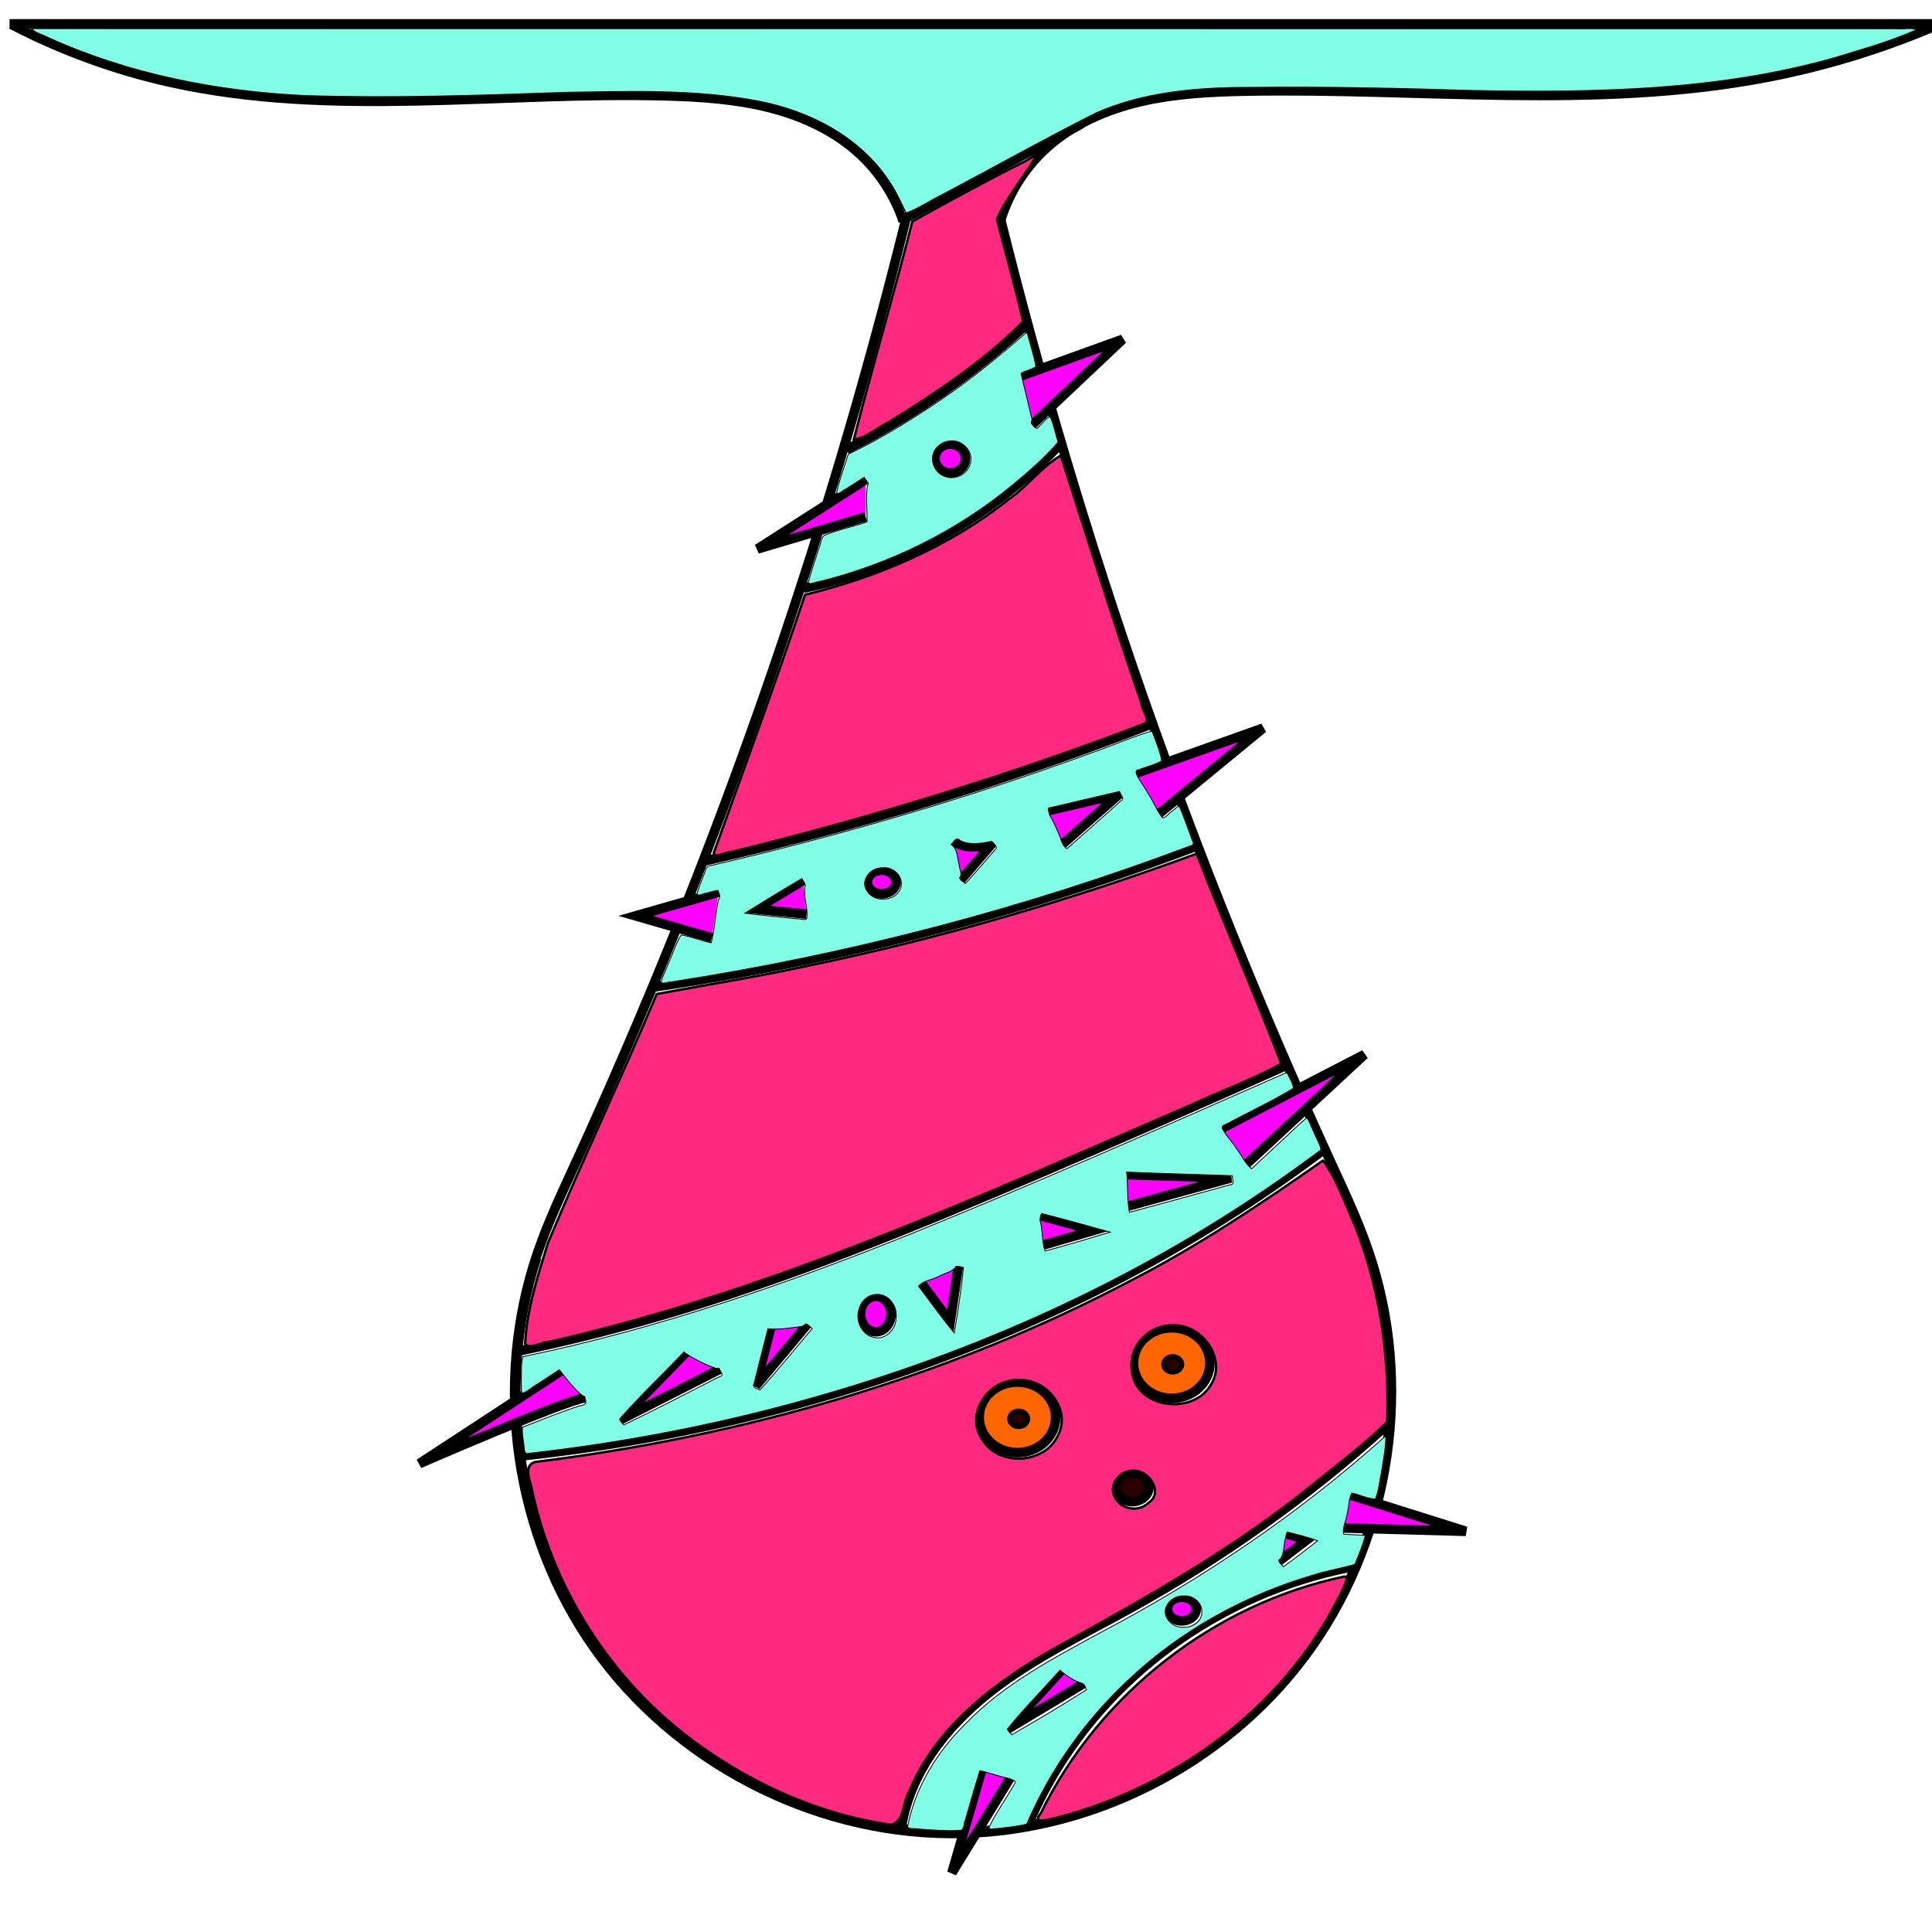 <?xml version="1.0" encoding="UTF-8" standalone="no"?>
<!-- Created with Inkscape (http://www.inkscape.org/) -->

<svg
   xmlns:dc="http://purl.org/dc/elements/1.1/"
   xmlns:cc="http://creativecommons.org/ns#"
   xmlns:rdf="http://www.w3.org/1999/02/22-rdf-syntax-ns#"
   xmlns:svg="http://www.w3.org/2000/svg"
   xmlns="http://www.w3.org/2000/svg"
   xmlns:sodipodi="http://sodipodi.sourceforge.net/DTD/sodipodi-0.dtd"
   xmlns:inkscape="http://www.inkscape.org/namespaces/inkscape"
   width="202"
   height="202"
   viewBox="0 0 53.446 53.446"
   version="1.1"
   id="svg15695"
   inkscape:version="0.92.3 (2405546, 2018-03-11)"
   sodipodi:docname="urcuria.svg"
   inkscape:export-filename="C:\Users\Cole\Desktop\Urcuria.png"
   inkscape:export-xdpi="157.27499"
   inkscape:export-ydpi="157.27499">
  <defs
     id="defs15689">
    <inkscape:path-effect
       effect="spiro"
       id="path-effect3898"
       is_visible="true" />
    <inkscape:path-effect
       effect="spiro"
       id="path-effect3894"
       is_visible="true" />
    <inkscape:path-effect
       effect="spiro"
       id="path-effect3890"
       is_visible="true" />
    <inkscape:path-effect
       effect="spiro"
       id="path-effect3886"
       is_visible="true" />
    <inkscape:path-effect
       effect="spiro"
       id="path-effect3882"
       is_visible="true" />
    <inkscape:path-effect
       effect="spiro"
       id="path-effect3878"
       is_visible="true" />
    <inkscape:path-effect
       effect="spiro"
       id="path-effect3874"
       is_visible="true" />
    <inkscape:path-effect
       effect="spiro"
       id="path-effect3870"
       is_visible="true" />
    <inkscape:path-effect
       effect="spiro"
       id="path-effect3866"
       is_visible="true" />
    <inkscape:path-effect
       effect="spiro"
       id="path-effect3844"
       is_visible="true" />
    <inkscape:path-effect
       effect="spiro"
       id="path-effect3818"
       is_visible="true" />
    <inkscape:path-effect
       effect="spiro"
       id="path-effect3800"
       is_visible="true" />
    <inkscape:path-effect
       effect="spiro"
       id="path-effect3796"
       is_visible="true" />
    <inkscape:path-effect
       effect="spiro"
       id="path-effect3792"
       is_visible="true" />
    <inkscape:path-effect
       effect="spiro"
       id="path-effect3788"
       is_visible="true" />
    <inkscape:path-effect
       effect="spiro"
       id="path-effect3784"
       is_visible="true" />
    <inkscape:path-effect
       effect="spiro"
       id="path-effect3780"
       is_visible="true" />
    <inkscape:path-effect
       effect="spiro"
       id="path-effect3756"
       is_visible="true" />
    <inkscape:path-effect
       effect="spiro"
       id="path-effect3752"
       is_visible="true" />
    <inkscape:path-effect
       effect="spiro"
       id="path-effect3748"
       is_visible="true" />
    <inkscape:path-effect
       effect="spiro"
       id="path-effect3744"
       is_visible="true" />
    <inkscape:path-effect
       effect="spiro"
       id="path-effect3698"
       is_visible="true" />
    <inkscape:path-effect
       effect="spiro"
       id="path-effect3694"
       is_visible="true" />
    <inkscape:path-effect
       effect="spiro"
       id="path-effect3690"
       is_visible="true" />
    <inkscape:path-effect
       effect="spiro"
       id="path-effect3686"
       is_visible="true" />
    <inkscape:path-effect
       effect="spiro"
       id="path-effect3682"
       is_visible="true" />
    <inkscape:path-effect
       effect="spiro"
       id="path-effect3678"
       is_visible="true" />
    <inkscape:path-effect
       effect="spiro"
       id="path-effect3674"
       is_visible="true" />
    <inkscape:path-effect
       effect="spiro"
       id="path-effect3670"
       is_visible="true" />
    <inkscape:path-effect
       effect="spiro"
       id="path-effect3662"
       is_visible="true" />
    <inkscape:path-effect
       effect="spiro"
       id="path-effect3658"
       is_visible="true" />
    <inkscape:path-effect
       effect="spiro"
       id="path-effect3654"
       is_visible="true" />
    <inkscape:path-effect
       effect="spiro"
       id="path-effect3650"
       is_visible="true" />
    <inkscape:path-effect
       effect="spiro"
       id="path-effect3646"
       is_visible="true" />
    <inkscape:path-effect
       effect="spiro"
       id="path-effect3638"
       is_visible="true" />
    <inkscape:path-effect
       effect="spiro"
       id="path-effect3634"
       is_visible="true" />
    <inkscape:path-effect
       effect="spiro"
       id="path-effect3630"
       is_visible="true" />
    <inkscape:path-effect
       effect="spiro"
       id="path-effect3626"
       is_visible="true" />
    <inkscape:path-effect
       effect="spiro"
       id="path-effect3622"
       is_visible="true" />
    <inkscape:path-effect
       effect="spiro"
       id="path-effect3614"
       is_visible="true" />
    <inkscape:path-effect
       effect="spiro"
       id="path-effect3544"
       is_visible="true" />
    <inkscape:path-effect
       effect="spiro"
       id="path-effect3540"
       is_visible="true" />
    <inkscape:path-effect
       effect="spiro"
       id="path-effect3536"
       is_visible="true" />
    <inkscape:path-effect
       effect="spiro"
       id="path-effect3532"
       is_visible="true" />
    <inkscape:path-effect
       effect="spiro"
       id="path-effect3524"
       is_visible="true" />
    <inkscape:path-effect
       effect="spiro"
       id="path-effect3520"
       is_visible="true" />
    <inkscape:path-effect
       effect="spiro"
       id="path-effect3516"
       is_visible="true" />
    <inkscape:path-effect
       effect="spiro"
       id="path-effect3512"
       is_visible="true" />
    <inkscape:path-effect
       effect="spiro"
       id="path-effect3391"
       is_visible="true" />
    <inkscape:path-effect
       effect="spiro"
       id="path-effect3387"
       is_visible="true" />
    <inkscape:path-effect
       effect="spiro"
       id="path-effect3383"
       is_visible="true" />
    <inkscape:path-effect
       effect="spiro"
       id="path-effect3361"
       is_visible="true" />
    <inkscape:path-effect
       effect="spiro"
       id="path-effect3339"
       is_visible="true" />
    <inkscape:path-effect
       effect="spiro"
       id="path-effect3288"
       is_visible="true" />
    <inkscape:path-effect
       effect="spiro"
       id="path-effect3274"
       is_visible="true" />
    <inkscape:path-effect
       effect="spiro"
       id="path-effect3258"
       is_visible="true" />
    <inkscape:path-effect
       effect="spiro"
       id="path-effect3254"
       is_visible="true" />
    <inkscape:path-effect
       effect="spiro"
       id="path-effect3192"
       is_visible="true" />
    <inkscape:path-effect
       effect="spiro"
       id="path-effect3188"
       is_visible="true" />
    <inkscape:path-effect
       effect="spiro"
       id="path-effect3184"
       is_visible="true" />
    <inkscape:path-effect
       effect="spiro"
       id="path-effect3180"
       is_visible="true" />
    <inkscape:path-effect
       effect="spiro"
       id="path-effect3176"
       is_visible="true" />
    <inkscape:path-effect
       effect="spiro"
       id="path-effect3172"
       is_visible="true" />
    <inkscape:path-effect
       effect="spiro"
       id="path-effect3168"
       is_visible="true" />
    <inkscape:path-effect
       effect="spiro"
       id="path-effect3164"
       is_visible="true" />
    <inkscape:path-effect
       effect="spiro"
       id="path-effect3140"
       is_visible="true" />
    <inkscape:path-effect
       effect="spiro"
       id="path-effect3136"
       is_visible="true" />
    <inkscape:path-effect
       effect="spiro"
       id="path-effect3124"
       is_visible="true" />
    <inkscape:path-effect
       effect="spiro"
       id="path-effect2877"
       is_visible="true" />
    <inkscape:path-effect
       effect="spiro"
       id="path-effect2873"
       is_visible="true" />
    <inkscape:path-effect
       effect="spiro"
       id="path-effect2865"
       is_visible="true" />
    <inkscape:path-effect
       effect="spiro"
       id="path-effect1897"
       is_visible="true" />
    <inkscape:path-effect
       effect="spiro"
       id="path-effect1893"
       is_visible="true" />
    <inkscape:path-effect
       effect="spiro"
       id="path-effect1889"
       is_visible="true" />
    <inkscape:path-effect
       effect="spiro"
       id="path-effect1885"
       is_visible="true" />
    <inkscape:path-effect
       effect="spiro"
       id="path-effect1851"
       is_visible="true" />
    <inkscape:path-effect
       effect="spiro"
       id="path-effect1805"
       is_visible="true" />
    <inkscape:path-effect
       effect="spiro"
       id="path-effect1801"
       is_visible="true" />
    <inkscape:path-effect
       effect="spiro"
       id="path-effect1797"
       is_visible="true" />
    <inkscape:path-effect
       effect="spiro"
       id="path-effect1793"
       is_visible="true" />
    <inkscape:path-effect
       effect="spiro"
       id="path-effect1789"
       is_visible="true" />
    <inkscape:path-effect
       effect="spiro"
       id="path-effect1785"
       is_visible="true" />
    <inkscape:path-effect
       effect="spiro"
       id="path-effect1777"
       is_visible="true" />
    <inkscape:path-effect
       effect="spiro"
       id="path-effect1773"
       is_visible="true" />
    <inkscape:path-effect
       effect="spiro"
       id="path-effect1769"
       is_visible="true" />
    <inkscape:path-effect
       effect="spiro"
       id="path-effect1765"
       is_visible="true" />
    <inkscape:path-effect
       effect="spiro"
       id="path-effect1761"
       is_visible="true" />
    <inkscape:path-effect
       effect="spiro"
       id="path-effect1757"
       is_visible="true" />
    <inkscape:path-effect
       effect="spiro"
       id="path-effect1753"
       is_visible="true" />
    <inkscape:path-effect
       effect="spiro"
       id="path-effect1749"
       is_visible="true" />
    <inkscape:path-effect
       effect="spiro"
       id="path-effect1745"
       is_visible="true" />
    <inkscape:path-effect
       effect="spiro"
       id="path-effect1741"
       is_visible="true" />
    <inkscape:path-effect
       effect="spiro"
       id="path-effect1737"
       is_visible="true" />
    <inkscape:path-effect
       effect="spiro"
       id="path-effect1733"
       is_visible="true" />
    <inkscape:path-effect
       effect="spiro"
       id="path-effect1729"
       is_visible="true" />
    <inkscape:path-effect
       effect="spiro"
       id="path-effect22563"
       is_visible="true" />
    <inkscape:path-effect
       effect="spiro"
       id="path-effect22512"
       is_visible="true" />
    <inkscape:path-effect
       effect="spiro"
       id="path-effect22371"
       is_visible="true" />
    <inkscape:path-effect
       effect="spiro"
       id="path-effect22363"
       is_visible="true" />
    <inkscape:path-effect
       effect="spiro"
       id="path-effect22359"
       is_visible="true" />
    <inkscape:path-effect
       effect="spiro"
       id="path-effect22128"
       is_visible="true" />
    <inkscape:path-effect
       effect="spiro"
       id="path-effect22001"
       is_visible="true" />
    <inkscape:path-effect
       effect="spiro"
       id="path-effect21920"
       is_visible="true" />
    <inkscape:path-effect
       effect="spiro"
       id="path-effect21872"
       is_visible="true" />
    <inkscape:path-effect
       effect="spiro"
       id="path-effect21767"
       is_visible="true" />
    <inkscape:path-effect
       effect="spiro"
       id="path-effect21736"
       is_visible="true" />
    <inkscape:path-effect
       effect="spiro"
       id="path-effect21701"
       is_visible="true" />
    <inkscape:path-effect
       effect="spiro"
       id="path-effect21695"
       is_visible="true" />
    <inkscape:path-effect
       effect="spiro"
       id="path-effect21505"
       is_visible="true" />
    <inkscape:path-effect
       effect="spiro"
       id="path-effect21501"
       is_visible="true" />
    <inkscape:path-effect
       effect="spiro"
       id="path-effect21497"
       is_visible="true" />
    <inkscape:path-effect
       effect="spiro"
       id="path-effect21493"
       is_visible="true" />
    <inkscape:path-effect
       effect="spiro"
       id="path-effect21489"
       is_visible="true" />
    <inkscape:path-effect
       effect="spiro"
       id="path-effect21485"
       is_visible="true" />
    <inkscape:path-effect
       effect="spiro"
       id="path-effect21481"
       is_visible="true" />
    <inkscape:path-effect
       effect="spiro"
       id="path-effect21477"
       is_visible="true" />
    <inkscape:path-effect
       effect="spiro"
       id="path-effect21473"
       is_visible="true" />
    <inkscape:path-effect
       effect="spiro"
       id="path-effect21469"
       is_visible="true" />
    <inkscape:path-effect
       effect="spiro"
       id="path-effect21465"
       is_visible="true" />
    <inkscape:path-effect
       effect="spiro"
       id="path-effect21461"
       is_visible="true" />
    <inkscape:path-effect
       effect="spiro"
       id="path-effect21457"
       is_visible="true" />
    <inkscape:path-effect
       effect="spiro"
       id="path-effect21453"
       is_visible="true" />
    <inkscape:path-effect
       effect="spiro"
       id="path-effect21449"
       is_visible="true" />
    <inkscape:path-effect
       effect="spiro"
       id="path-effect21445"
       is_visible="true" />
    <inkscape:path-effect
       effect="spiro"
       id="path-effect21392"
       is_visible="true" />
    <inkscape:path-effect
       effect="spiro"
       id="path-effect21112"
       is_visible="true" />
    <inkscape:path-effect
       effect="spiro"
       id="path-effect21094"
       is_visible="true" />
    <inkscape:path-effect
       effect="spiro"
       id="path-effect21055"
       is_visible="true" />
    <inkscape:path-effect
       effect="spiro"
       id="path-effect21051"
       is_visible="true" />
    <inkscape:path-effect
       effect="spiro"
       id="path-effect21043"
       is_visible="true" />
    <inkscape:path-effect
       effect="spiro"
       id="path-effect21005"
       is_visible="true" />
    <inkscape:path-effect
       effect="spiro"
       id="path-effect21001"
       is_visible="true" />
    <inkscape:path-effect
       effect="spiro"
       id="path-effect20993"
       is_visible="true" />
    <inkscape:path-effect
       effect="spiro"
       id="path-effect20989"
       is_visible="true" />
    <inkscape:path-effect
       effect="spiro"
       id="path-effect20973"
       is_visible="true" />
    <inkscape:path-effect
       effect="spiro"
       id="path-effect20969"
       is_visible="true" />
    <inkscape:path-effect
       effect="spiro"
       id="path-effect20939"
       is_visible="true" />
    <inkscape:path-effect
       effect="spiro"
       id="path-effect20935"
       is_visible="true" />
    <inkscape:path-effect
       effect="spiro"
       id="path-effect20931"
       is_visible="true" />
    <inkscape:path-effect
       effect="spiro"
       id="path-effect20887"
       is_visible="true" />
    <inkscape:path-effect
       effect="spiro"
       id="path-effect20879"
       is_visible="true" />
    <inkscape:path-effect
       effect="spiro"
       id="path-effect20875"
       is_visible="true" />
    <inkscape:path-effect
       effect="spiro"
       id="path-effect19400"
       is_visible="true" />
    <inkscape:path-effect
       effect="spiro"
       id="path-effect19396"
       is_visible="true" />
    <inkscape:path-effect
       effect="spiro"
       id="path-effect19356"
       is_visible="true" />
    <inkscape:path-effect
       effect="spiro"
       id="path-effect19352"
       is_visible="true" />
    <inkscape:path-effect
       effect="spiro"
       id="path-effect19348"
       is_visible="true" />
    <inkscape:path-effect
       effect="spiro"
       id="path-effect18747"
       is_visible="true" />
    <inkscape:path-effect
       effect="spiro"
       id="path-effect18739"
       is_visible="true" />
    <inkscape:path-effect
       effect="spiro"
       id="path-effect18735"
       is_visible="true" />
    <inkscape:path-effect
       effect="spiro"
       id="path-effect18731"
       is_visible="true" />
    <inkscape:perspective
       sodipodi:type="inkscape:persp3d"
       inkscape:vp_x="88.156345 : 38.778539 : 1"
       inkscape:vp_y="0 : 1000 : 0"
       inkscape:vp_z="141.60218 : 38.778539 : 1"
       inkscape:persp3d-origin="114.87926 : 29.870899 : 1"
       id="perspective18397" />
    <inkscape:path-effect
       effect="spiro"
       id="path-effect18395"
       is_visible="true" />
    <inkscape:path-effect
       effect="spiro"
       id="path-effect15879"
       is_visible="true" />
    <inkscape:path-effect
       effect="spiro"
       id="path-effect15875"
       is_visible="true" />
    <inkscape:path-effect
       effect="spiro"
       id="path-effect15740"
       is_visible="true" />
    <inkscape:path-effect
       effect="spiro"
       id="path-effect15736"
       is_visible="true" />
    <inkscape:path-effect
       effect="spiro"
       id="path-effect15732"
       is_visible="true" />
    <inkscape:path-effect
       effect="spiro"
       id="path-effect15726"
       is_visible="true" />
    <inkscape:path-effect
       effect="spiro"
       id="path-effect15707"
       is_visible="true" />
    <inkscape:path-effect
       effect="spiro"
       id="path-effect15703"
       is_visible="true" />
    <inkscape:path-effect
       effect="spiro"
       id="path-effect15699"
       is_visible="true" />
    <inkscape:path-effect
       effect="spiro"
       id="path-effect15740-2"
       is_visible="true" />
    <inkscape:path-effect
       effect="spiro"
       id="path-effect15740-3"
       is_visible="true" />
    <inkscape:path-effect
       effect="spiro"
       id="path-effect15740-2-1"
       is_visible="true" />
    <inkscape:perspective
       sodipodi:type="inkscape:persp3d"
       inkscape:vp_x="145.95729 : 37.105345 : 1"
       inkscape:vp_y="0 : 1101.6748 : 0"
       inkscape:vp_z="94.626426 : 37.105345 : 1"
       inkscape:persp3d-origin="120.29186 : 27.292018 : 1"
       id="perspective18397-1" />
    <inkscape:perspective
       sodipodi:type="inkscape:persp3d"
       inkscape:vp_x="86.887733 : 76.4564 : 1"
       inkscape:vp_y="0 : -728.17732 : 0"
       inkscape:vp_z="142.89408 : 76.4564 : 1"
       inkscape:persp3d-origin="114.89091 : 82.942744 : 1"
       id="perspective18397-7" />
    <inkscape:perspective
       sodipodi:type="inkscape:persp3d"
       inkscape:vp_x="147.45784 : 77.674785 : 1"
       inkscape:vp_y="0 : -802.21459 : 0"
       inkscape:vp_z="93.667789 : 77.674785 : 1"
       inkscape:persp3d-origin="120.56281 : 84.820624 : 1"
       id="perspective18397-1-7" />
    <inkscape:path-effect
       effect="spiro"
       id="path-effect18731-1"
       is_visible="true" />
    <inkscape:path-effect
       effect="spiro"
       id="path-effect18735-3"
       is_visible="true" />
    <inkscape:path-effect
       effect="spiro"
       id="path-effect18739-3"
       is_visible="true" />
    <inkscape:path-effect
       effect="spiro"
       id="path-effect18747-4"
       is_visible="true" />
    <inkscape:path-effect
       effect="spiro"
       id="path-effect18731-4"
       is_visible="true" />
    <inkscape:path-effect
       effect="spiro"
       id="path-effect18735-6"
       is_visible="true" />
    <inkscape:path-effect
       effect="spiro"
       id="path-effect18739-4"
       is_visible="true" />
    <inkscape:path-effect
       effect="spiro"
       id="path-effect18747-8"
       is_visible="true" />
    <inkscape:path-effect
       effect="spiro"
       id="path-effect18731-6"
       is_visible="true" />
    <inkscape:path-effect
       effect="spiro"
       id="path-effect18735-7"
       is_visible="true" />
    <inkscape:path-effect
       effect="spiro"
       id="path-effect18739-49"
       is_visible="true" />
    <inkscape:path-effect
       effect="spiro"
       id="path-effect18747-5"
       is_visible="true" />
    <inkscape:path-effect
       effect="spiro"
       id="path-effect18731-6-1"
       is_visible="true" />
    <inkscape:path-effect
       effect="spiro"
       id="path-effect18735-7-6"
       is_visible="true" />
    <inkscape:path-effect
       effect="spiro"
       id="path-effect18739-49-3"
       is_visible="true" />
    <inkscape:path-effect
       effect="spiro"
       id="path-effect18747-5-5"
       is_visible="true" />
    <inkscape:path-effect
       effect="spiro"
       id="path-effect18731-6-1-7"
       is_visible="true" />
    <inkscape:path-effect
       effect="spiro"
       id="path-effect18735-7-6-8"
       is_visible="true" />
    <inkscape:path-effect
       effect="spiro"
       id="path-effect18739-49-3-0"
       is_visible="true" />
    <inkscape:path-effect
       effect="spiro"
       id="path-effect18747-5-5-1"
       is_visible="true" />
    <inkscape:path-effect
       effect="spiro"
       id="path-effect18731-6-1-7-2"
       is_visible="true" />
    <inkscape:path-effect
       effect="spiro"
       id="path-effect18735-7-6-8-9"
       is_visible="true" />
    <inkscape:path-effect
       effect="spiro"
       id="path-effect18739-49-3-0-8"
       is_visible="true" />
    <inkscape:path-effect
       effect="spiro"
       id="path-effect18747-5-5-1-6"
       is_visible="true" />
    <inkscape:path-effect
       effect="spiro"
       id="path-effect18731-1-8"
       is_visible="true" />
    <inkscape:path-effect
       effect="spiro"
       id="path-effect18735-3-5"
       is_visible="true" />
    <inkscape:path-effect
       effect="spiro"
       id="path-effect18739-3-8"
       is_visible="true" />
    <inkscape:path-effect
       effect="spiro"
       id="path-effect18747-4-1"
       is_visible="true" />
    <inkscape:path-effect
       effect="spiro"
       id="path-effect18731-1-5"
       is_visible="true" />
    <inkscape:path-effect
       effect="spiro"
       id="path-effect18735-3-1"
       is_visible="true" />
    <inkscape:path-effect
       effect="spiro"
       id="path-effect18739-3-4"
       is_visible="true" />
    <inkscape:path-effect
       effect="spiro"
       id="path-effect18747-4-0"
       is_visible="true" />
    <inkscape:path-effect
       effect="spiro"
       id="path-effect20879-3"
       is_visible="true" />
    <inkscape:path-effect
       effect="spiro"
       id="path-effect20939-5"
       is_visible="true" />
    <inkscape:path-effect
       effect="spiro"
       id="path-effect21005-6"
       is_visible="true" />
    <inkscape:path-effect
       effect="spiro"
       id="path-effect21005-7"
       is_visible="true" />
    <inkscape:path-effect
       effect="spiro"
       id="path-effect21445-5"
       is_visible="true" />
    <inkscape:path-effect
       effect="spiro"
       id="path-effect21445-7"
       is_visible="true" />
    <inkscape:path-effect
       effect="spiro"
       id="path-effect21445-9"
       is_visible="true" />
    <inkscape:path-effect
       effect="spiro"
       id="path-effect21445-75"
       is_visible="true" />
    <inkscape:path-effect
       effect="spiro"
       id="path-effect21445-56"
       is_visible="true" />
    <inkscape:path-effect
       effect="spiro"
       id="path-effect21445-4"
       is_visible="true" />
    <inkscape:path-effect
       effect="spiro"
       id="path-effect21445-96"
       is_visible="true" />
    <inkscape:path-effect
       effect="spiro"
       id="path-effect21445-1"
       is_visible="true" />
    <inkscape:path-effect
       effect="spiro"
       id="path-effect21445-40"
       is_visible="true" />
    <inkscape:path-effect
       effect="spiro"
       id="path-effect21445-16"
       is_visible="true" />
    <inkscape:path-effect
       effect="spiro"
       id="path-effect21736-8"
       is_visible="true" />
    <inkscape:path-effect
       effect="spiro"
       id="path-effect21920-6"
       is_visible="true" />
    <inkscape:path-effect
       effect="spiro"
       id="path-effect22128-2"
       is_visible="true" />
    <inkscape:path-effect
       effect="spiro"
       id="path-effect22128-4"
       is_visible="true" />
    <inkscape:path-effect
       effect="spiro"
       id="path-effect22128-2-1"
       is_visible="true" />
    <inkscape:path-effect
       effect="spiro"
       id="path-effect22128-4-5"
       is_visible="true" />
    <inkscape:path-effect
       effect="spiro"
       id="path-effect22128-2-1-6"
       is_visible="true" />
    <inkscape:path-effect
       effect="spiro"
       id="path-effect22128-4-9"
       is_visible="true" />
    <inkscape:path-effect
       effect="spiro"
       id="path-effect22128-2-1-0"
       is_visible="true" />
    <inkscape:path-effect
       effect="spiro"
       id="path-effect22128-21"
       is_visible="true" />
    <inkscape:path-effect
       effect="spiro"
       id="path-effect22128-2-7"
       is_visible="true" />
    <inkscape:path-effect
       effect="spiro"
       id="path-effect22128-4-6"
       is_visible="true" />
    <inkscape:path-effect
       effect="spiro"
       id="path-effect22128-2-1-5"
       is_visible="true" />
    <inkscape:path-effect
       effect="spiro"
       id="path-effect22128-4-5-7"
       is_visible="true" />
    <inkscape:path-effect
       effect="spiro"
       id="path-effect22128-2-1-6-5"
       is_visible="true" />
    <inkscape:path-effect
       effect="spiro"
       id="path-effect22128-4-9-3"
       is_visible="true" />
    <inkscape:path-effect
       effect="spiro"
       id="path-effect22128-2-1-0-7"
       is_visible="true" />
    <inkscape:path-effect
       effect="spiro"
       id="path-effect1805-8"
       is_visible="true" />
    <inkscape:path-effect
       effect="spiro"
       id="path-effect1805-5"
       is_visible="true" />
    <inkscape:path-effect
       effect="spiro"
       id="path-effect1805-3"
       is_visible="true" />
    <inkscape:path-effect
       effect="spiro"
       id="path-effect1805-7"
       is_visible="true" />
    <inkscape:path-effect
       effect="spiro"
       id="path-effect1851-0"
       is_visible="true" />
    <inkscape:path-effect
       effect="spiro"
       id="path-effect1897-0"
       is_visible="true" />
    <inkscape:path-effect
       effect="spiro"
       id="path-effect1893-6"
       is_visible="true" />
    <inkscape:path-effect
       effect="spiro"
       id="path-effect1885-1"
       is_visible="true" />
    <inkscape:path-effect
       effect="spiro"
       id="path-effect1889-9"
       is_visible="true" />
    <inkscape:path-effect
       effect="spiro"
       id="path-effect1885-1-0"
       is_visible="true" />
    <inkscape:path-effect
       effect="spiro"
       id="path-effect1889-9-3"
       is_visible="true" />
    <inkscape:path-effect
       effect="spiro"
       id="path-effect1893-6-5"
       is_visible="true" />
    <inkscape:path-effect
       effect="spiro"
       id="path-effect1897-0-6"
       is_visible="true" />
    <inkscape:path-effect
       effect="spiro"
       id="path-effect1897-3"
       is_visible="true" />
    <inkscape:path-effect
       effect="spiro"
       id="path-effect1893-5"
       is_visible="true" />
    <inkscape:path-effect
       effect="spiro"
       id="path-effect1889-2"
       is_visible="true" />
    <inkscape:path-effect
       effect="spiro"
       id="path-effect1885-7"
       is_visible="true" />
    <inkscape:path-effect
       effect="spiro"
       id="path-effect1885-1-3"
       is_visible="true" />
    <inkscape:path-effect
       effect="spiro"
       id="path-effect1889-9-1"
       is_visible="true" />
    <inkscape:path-effect
       effect="spiro"
       id="path-effect1893-6-4"
       is_visible="true" />
    <inkscape:path-effect
       effect="spiro"
       id="path-effect1897-0-0"
       is_visible="true" />
    <inkscape:path-effect
       effect="spiro"
       id="path-effect1897-7"
       is_visible="true" />
    <inkscape:path-effect
       effect="spiro"
       id="path-effect1893-7"
       is_visible="true" />
    <inkscape:path-effect
       effect="spiro"
       id="path-effect1889-0"
       is_visible="true" />
    <inkscape:path-effect
       effect="spiro"
       id="path-effect1885-6"
       is_visible="true" />
    <inkscape:path-effect
       effect="spiro"
       id="path-effect1885-1-7"
       is_visible="true" />
    <inkscape:path-effect
       effect="spiro"
       id="path-effect1889-9-6"
       is_visible="true" />
    <inkscape:path-effect
       effect="spiro"
       id="path-effect1893-6-1"
       is_visible="true" />
    <inkscape:path-effect
       effect="spiro"
       id="path-effect1897-0-4"
       is_visible="true" />
    <inkscape:path-effect
       effect="spiro"
       id="path-effect1897-07"
       is_visible="true" />
    <inkscape:path-effect
       effect="spiro"
       id="path-effect1893-8"
       is_visible="true" />
    <inkscape:path-effect
       effect="spiro"
       id="path-effect1889-3"
       is_visible="true" />
    <inkscape:path-effect
       effect="spiro"
       id="path-effect1885-13"
       is_visible="true" />
    <inkscape:path-effect
       effect="spiro"
       id="path-effect1885-1-73"
       is_visible="true" />
    <inkscape:path-effect
       effect="spiro"
       id="path-effect1889-9-7"
       is_visible="true" />
    <inkscape:path-effect
       effect="spiro"
       id="path-effect1893-6-2"
       is_visible="true" />
    <inkscape:path-effect
       effect="spiro"
       id="path-effect1897-0-3"
       is_visible="true" />
    <inkscape:path-effect
       effect="spiro"
       id="path-effect1885-0"
       is_visible="true" />
    <inkscape:path-effect
       effect="spiro"
       id="path-effect1889-7"
       is_visible="true" />
    <inkscape:path-effect
       effect="spiro"
       id="path-effect1893-2"
       is_visible="true" />
    <inkscape:path-effect
       effect="spiro"
       id="path-effect1897-9"
       is_visible="true" />
    <inkscape:path-effect
       effect="spiro"
       id="path-effect1885-1-03"
       is_visible="true" />
    <inkscape:path-effect
       effect="spiro"
       id="path-effect1889-9-9"
       is_visible="true" />
    <inkscape:path-effect
       effect="spiro"
       id="path-effect1893-6-40"
       is_visible="true" />
    <inkscape:path-effect
       effect="spiro"
       id="path-effect1897-0-64"
       is_visible="true" />
    <inkscape:path-effect
       effect="spiro"
       id="path-effect1885-2"
       is_visible="true" />
    <inkscape:path-effect
       effect="spiro"
       id="path-effect1889-24"
       is_visible="true" />
    <inkscape:path-effect
       effect="spiro"
       id="path-effect1893-9"
       is_visible="true" />
    <inkscape:path-effect
       effect="spiro"
       id="path-effect1897-6"
       is_visible="true" />
    <inkscape:path-effect
       effect="spiro"
       id="path-effect2877-5"
       is_visible="true" />
    <inkscape:path-effect
       effect="spiro"
       id="path-effect2873-3"
       is_visible="true" />
    <inkscape:path-effect
       effect="spiro"
       id="path-effect2865-0"
       is_visible="true" />
    <inkscape:path-effect
       effect="spiro"
       id="path-effect3140-8"
       is_visible="true" />
    <inkscape:path-effect
       effect="spiro"
       id="path-effect3192-9"
       is_visible="true" />
    <inkscape:path-effect
       effect="spiro"
       id="path-effect3188-7"
       is_visible="true" />
    <inkscape:path-effect
       effect="spiro"
       id="path-effect3184-8"
       is_visible="true" />
    <inkscape:path-effect
       effect="spiro"
       id="path-effect3180-9"
       is_visible="true" />
    <inkscape:path-effect
       effect="spiro"
       id="path-effect3176-4"
       is_visible="true" />
    <inkscape:path-effect
       effect="spiro"
       id="path-effect3172-1"
       is_visible="true" />
    <inkscape:path-effect
       effect="spiro"
       id="path-effect3339-4"
       is_visible="true" />
    <inkscape:path-effect
       effect="spiro"
       id="path-effect3391-0"
       is_visible="true" />
    <inkscape:path-effect
       effect="spiro"
       id="path-effect3387-3"
       is_visible="true" />
    <inkscape:path-effect
       effect="spiro"
       id="path-effect3383-4"
       is_visible="true" />
    <inkscape:path-effect
       effect="spiro"
       id="path-effect3361-4"
       is_visible="true" />
    <inkscape:path-effect
       effect="spiro"
       id="path-effect3339-4-7"
       is_visible="true" />
    <inkscape:path-effect
       effect="spiro"
       id="path-effect3339-43"
       is_visible="true" />
    <inkscape:path-effect
       effect="spiro"
       id="path-effect3544-2"
       is_visible="true" />
    <inkscape:path-effect
       effect="spiro"
       id="path-effect3544-2-8"
       is_visible="true" />
    <inkscape:path-effect
       effect="spiro"
       id="path-effect3544-6"
       is_visible="true" />
    <inkscape:path-effect
       effect="spiro"
       id="path-effect3544-2-0"
       is_visible="true" />
    <inkscape:path-effect
       effect="spiro"
       id="path-effect3544-0"
       is_visible="true" />
    <inkscape:path-effect
       effect="spiro"
       id="path-effect3544-2-7"
       is_visible="true" />
    <inkscape:path-effect
       effect="spiro"
       id="path-effect3544-4"
       is_visible="true" />
    <inkscape:path-effect
       effect="spiro"
       id="path-effect3698-2"
       is_visible="true" />
    <inkscape:path-effect
       effect="spiro"
       id="path-effect3694-8"
       is_visible="true" />
    <inkscape:path-effect
       effect="spiro"
       id="path-effect3690-6"
       is_visible="true" />
    <inkscape:path-effect
       effect="spiro"
       id="path-effect3686-5"
       is_visible="true" />
    <inkscape:path-effect
       effect="spiro"
       id="path-effect3682-5"
       is_visible="true" />
    <inkscape:path-effect
       effect="spiro"
       id="path-effect3818-3"
       is_visible="true" />
    <inkscape:path-effect
       effect="spiro"
       id="path-effect3844-8"
       is_visible="true" />
  </defs>
  <sodipodi:namedview
     id="base"
     pagecolor="#ffffff"
     bordercolor="#666666"
     borderopacity="1.0"
     inkscape:pageopacity="0.0"
     inkscape:pageshadow="2"
     inkscape:zoom="0.90509668"
     inkscape:cx="-161.26253"
     inkscape:cy="37.037183"
     inkscape:document-units="mm"
     inkscape:current-layer="layer6"
     showgrid="false"
     units="px"
     gridtolerance="1"
     objecttolerance="1"
     inkscape:window-width="1920"
     inkscape:window-height="1017"
     inkscape:window-x="-8"
     inkscape:window-y="-8"
     inkscape:window-maximized="1"
     inkscape:lockguides="true"
     showguides="false" />
  <g
     inkscape:label="Layer 1"
     inkscape:groupmode="layer"
     id="layer1"
     transform="translate(0,-243.554)" />
  <g
     inkscape:groupmode="layer"
     id="layer6"
     inkscape:label="Layer 2">
    <g
       id="g4131">
      <g
         transform="translate(-1.59,0.568)"
         id="g3840">
        <path
           style="opacity:1;fill:none;fill-opacity:1;fill-rule:nonzero;stroke:#000000;stroke-width:0.265"
           d="M 26.66,5.458 C 24.433,14.45 21.359,23.232 17.493,31.65 c -0.368,0.8 -0.743,1.599 -1.029,2.432 -1.243,3.621 -0.639,7.823 1.573,10.948 2.212,3.124 5.975,5.091 9.803,5.122 3.828,0.031 7.623,-1.874 9.885,-4.962 2.262,-3.088 2.934,-7.28 1.751,-10.921"
           id="path3816"
           inkscape:connector-curvature="0"
           inkscape:path-effect="#path-effect3818"
           inkscape:original-d="M 26.660135,5.4575897 C 21.327843,-4.2395751 20.548836,22.918934 17.49279,31.650003 c -3.056046,8.731069 -0.685727,1.62117 -1.028988,2.432152 -0.34326,0.810982 15.341536,0.124463 23.011907,0.187089" />
        <path
           style="opacity:1;fill:none;fill-opacity:1;fill-rule:nonzero;stroke:#000000;stroke-width:0.265"
           d="m 29.249,5.417 c 2.227,8.992 5.301,17.774 9.167,26.192 0.368,0.8 0.743,1.599 1.029,2.432 1.243,3.621 0.639,7.823 -1.573,10.948 -2.212,3.124 -5.975,5.091 -9.803,5.122 -3.828,0.031 -7.623,-1.874 -9.885,-4.962 -2.262,-3.088 -2.934,-7.28 -1.751,-10.921"
           id="path3816-7"
           inkscape:connector-curvature="0"
           inkscape:path-effect="#path-effect3818-3"
           inkscape:original-d="m 29.24862,5.417147 c 5.332292,-9.6971651 6.111299,17.461344 9.167345,26.192413 3.056046,8.731069 0.685727,1.62117 1.028988,2.432152 0.34326,0.810983 -15.341536,0.124463 -23.011908,0.18709" />
      </g>
      <path
         sodipodi:nodetypes="ccssc"
         inkscape:original-d="M 24.981991,6.1221143 C 24.605333,5.5599355 24.17044,4.8731518 23.764294,4.2490682 23.35815,3.6249843 20.227417,3.1874104 18.458609,2.656979 16.689801,2.1265475 9.297124,2.4069746 4.7160129,2.2823697 0.13490158,2.1577649 1.7920644,1.1471444 0.3131846,0.67914773"
         inkscape:path-effect="#path-effect3844"
         inkscape:connector-curvature="0"
         id="path3842"
         d="M 24.982,6.122 C 24.743,5.408 24.319,4.757 23.764,4.249 23.068,3.612 22.182,3.208 21.266,2.978 20.351,2.748 19.402,2.684 18.459,2.657 13.867,2.528 9.2,3.278 4.716,2.282 3.187,1.943 1.703,1.402 0.313,0.679"
         style="opacity:1;fill:none;fill-opacity:1;fill-rule:nonzero;stroke:#000000;stroke-width:0.255" />
      <path
         sodipodi:nodetypes="ccssc"
         inkscape:original-d="m 27.658366,6.1834985 c 0.393719,-0.5617871 0.848309,-1.4465299 1.27285,-2.0701784 0.42454,-0.623649 3.697069,-1.060918 5.545992,-1.5909798 1.848921,-0.5300619 9.576426,-0.2498302 14.365025,-0.3743482 4.788599,-0.124518 3.090951,-0.936135 4.636812,-1.40380547"
         inkscape:path-effect="#path-effect3844-8"
         inkscape:connector-curvature="0"
         id="path3842-3"
         d="M 27.658,6.183 C 27.881,5.394 28.327,4.668 28.931,4.113 29.656,3.448 30.588,3.039 31.546,2.814 32.504,2.59 33.493,2.541 34.477,2.522 39.275,2.432 44.128,3.043 48.842,2.148 50.432,1.846 51.989,1.375 53.479,0.744"
         style="opacity:1;fill:none;fill-opacity:1;fill-rule:nonzero;stroke:#000000;stroke-width:0.261" />
      <path
         inkscape:original-d="m 0.26458333,0.66145831 c 17.72734767,-2.6459e-4 35.45443067,-2.6459e-4 53.18124967,0"
         inkscape:path-effect="#path-effect3866"
         inkscape:connector-curvature="0"
         id="path3864"
         d="M 0.265,0.661 H 53.446"
         style="opacity:1;fill:none;fill-opacity:1;fill-rule:nonzero;stroke:#000000;stroke-width:0.265" />
      <path
         sodipodi:nodetypes="ccc"
         inkscape:original-d="m 28.376562,8.9958333 c -0.39661,0.3525131 -0.925777,0.7714368 -1.322917,1.1244787 -0.397139,0.353043 -2.425082,1.543138 -3.63802,2.315105"
         inkscape:path-effect="#path-effect3870"
         inkscape:connector-curvature="0"
         id="path3868"
         d="m 28.377,8.996 c -0.426,0.392 -0.867,0.767 -1.323,1.124 -1.133,0.888 -2.353,1.665 -3.638,2.315"
         style="opacity:1;fill:none;fill-opacity:1;fill-rule:nonzero;stroke:#000000;stroke-width:0.265" />
      <path
         inkscape:original-d="m 29.36875,12.236979 c -0.90373,0.749388 -1.807721,1.499041 -2.71198,2.248958 -0.904257,0.749918 -2.954249,1.190361 -4.43177,1.785938"
         inkscape:path-effect="#path-effect3874"
         inkscape:connector-curvature="0"
         id="path3872"
         d="m 29.369,12.237 c -0.801,0.864 -1.715,1.622 -2.712,2.249 -1.356,0.852 -2.864,1.46 -4.432,1.786"
         style="opacity:1;fill:none;fill-opacity:1;fill-rule:nonzero;stroke:#000000;stroke-width:0.265" />
      <path
         inkscape:original-d="m 31.816145,20.042187 c -1.609283,0.573 -3.218833,1.146263 -4.828645,1.719792 -1.609813,0.573528 -4.982722,1.366749 -7.474479,2.050521"
         inkscape:path-effect="#path-effect3878"
         inkscape:connector-curvature="0"
         id="path3876"
         d="m 31.816,20.042 c -1.592,0.621 -3.203,1.194 -4.829,1.72 -2.459,0.795 -4.954,1.479 -7.474,2.051"
         style="opacity:1;fill:none;fill-opacity:1;fill-rule:nonzero;stroke:#000000;stroke-width:0.265" />
      <path
         inkscape:original-d="m 33.072916,23.415625 c -1.609283,0.506853 -3.262929,1.102166 -4.894791,1.653646 -1.631863,0.551479 -6.790708,1.499041 -10.186459,2.248958"
         inkscape:path-effect="#path-effect3882"
         inkscape:connector-curvature="0"
         id="path3880"
         d="m 33.073,23.416 c -1.611,0.61 -3.244,1.161 -4.895,1.654 -3.335,0.995 -6.743,1.747 -10.186,2.249"
         style="opacity:1;fill:none;fill-opacity:1;fill-rule:nonzero;stroke:#000000;stroke-width:0.265" />
      <path
         inkscape:original-d="m 35.520312,29.501041 c -2.226646,0.947825 -4.54175,1.984111 -6.813021,2.976563 -2.271271,0.992452 -6.922999,2.60147 -10.384895,3.902604 -3.461897,1.301133 -2.645569,0.661194 -3.96875,0.992187"
         inkscape:path-effect="#path-effect3886"
         inkscape:connector-curvature="0"
         id="path3884"
         d="m 35.52,29.501 c -2.263,1.011 -4.534,2.004 -6.813,2.977 -3.403,1.453 -6.833,2.865 -10.385,3.903 -1.309,0.382 -2.634,0.714 -3.969,0.992"
         style="opacity:1;fill:none;fill-opacity:1;fill-rule:nonzero;stroke:#000000;stroke-width:0.265" />
      <path
         sodipodi:nodetypes="cssc"
         inkscape:original-d="m 14.353646,40.282812 c 2.712243,-0.529431 5.46832,-1.058598 8.202083,-1.5875 2.733763,-0.528902 5.997487,-2.425613 8.995833,-3.638021 2.998346,-1.212408 3.461896,-2.21615 5.09323,-3.274219"
         inkscape:path-effect="#path-effect3890"
         inkscape:connector-curvature="0"
         id="path3888"
         d="m 14.354,40.283 c 2.773,-0.291 5.521,-0.823 8.202,-1.587 3.117,-0.888 6.147,-2.092 8.996,-3.638 1.776,-0.963 3.48,-2.059 5.093,-3.274"
         style="opacity:1;fill:none;fill-opacity:1;fill-rule:nonzero;stroke:#000000;stroke-width:0.265" />
      <path
         inkscape:original-d="m 38.364583,39.422916 c -2.380986,1.69748 -4.762236,3.395221 -7.14375,5.093229 -2.381515,1.698009 -4.144875,3.792096 -6.217708,5.688542 -2.072834,1.896446 -0.04383,0.220221 -0.06615,0.330729"
         inkscape:path-effect="#path-effect3894"
         inkscape:connector-curvature="0"
         id="path3892"
         d="m 38.365,39.423 c -2.174,1.966 -4.577,3.679 -7.144,5.093 -1.27,0.7 -2.589,1.332 -3.739,2.215 -1.151,0.883 -2.142,2.062 -2.478,3.473 -0.026,0.109 -0.048,0.22 -0.066,0.331"
         style="opacity:1;fill:none;fill-opacity:1;fill-rule:nonzero;stroke:#000000;stroke-width:0.265" />
      <path
         inkscape:original-d="m 28.442708,50.46927 c 0.330994,-0.617625 0.661723,-1.234987 0.992187,-1.852083 0.330465,-0.617096 2.513807,-2.425613 3.770313,-3.638021 1.256506,-1.212408 2.866583,-1.102696 4.299479,-1.653646"
         inkscape:path-effect="#path-effect3898"
         inkscape:connector-curvature="0"
         id="path3896"
         d="m 28.443,50.469 c 0.274,-0.646 0.607,-1.266 0.992,-1.852 0.968,-1.471 2.271,-2.715 3.77,-3.638 1.315,-0.809 2.781,-1.373 4.299,-1.654"
         style="opacity:1;fill:none;fill-opacity:1;fill-rule:nonzero;stroke:#000000;stroke-width:0.265" />
      <path
         inkscape:connector-curvature="0"
         id="path3900"
         d="M 28.204,10.415 31.057,9.386 28.531,11.772"
         style="opacity:1;fill:#ff00ff;fill-opacity:1;fill-rule:nonzero;stroke:#000000;stroke-width:0.265" />
      <path
         inkscape:connector-curvature="0"
         id="path3902"
         d="M 23.947,13.269 20.954,15.186 23.947,14.298"
         style="opacity:1;fill:#ff00ff;fill-opacity:1;fill-rule:nonzero;stroke:#000000;stroke-width:0.265" />
      <path
         inkscape:connector-curvature="0"
         id="path3904"
         d="m 19.878,24.681 -2.292,0.655 2.105,0.608"
         style="opacity:1;fill:#ff00ff;fill-opacity:1;fill-rule:nonzero;stroke:#000000;stroke-width:0.265" />
      <path
         inkscape:connector-curvature="0"
         id="path3906"
         d="m 22.217,24.354 -1.31,0.795 1.403,0.14"
         style="opacity:1;fill:#ff00ff;fill-opacity:1;fill-rule:nonzero;stroke:#000000;stroke-width:0.265" />
      <path
         inkscape:connector-curvature="0"
         id="path3908"
         d="m 26.333,23.231 c 0.421,0.374 1.123,0.094 1.123,0.094 l -0.889,1.029"
         style="opacity:1;fill:#ff00ff;fill-opacity:1;fill-rule:nonzero;stroke:#000000;stroke-width:0.265" />
      <path
         inkscape:connector-curvature="0"
         id="path3910"
         d="m 28.952,22.436 2.011,-0.468 -1.59,1.403"
         style="opacity:1;fill:#ff00ff;fill-opacity:1;fill-rule:nonzero;stroke:#000000;stroke-width:0.265" />
      <path
         inkscape:connector-curvature="0"
         id="path3912"
         d="m 31.384,21.407 3.555,-1.263 -2.9,2.385"
         style="opacity:1;fill:#ff00ff;fill-opacity:1;fill-rule:nonzero;stroke:#000000;stroke-width:0.265" />
      <path
         inkscape:connector-curvature="0"
         id="path3935"
         d="m 37.277,41.332 3.274,1.029 -3.461,-0.094"
         style="opacity:1;fill:#ff00ff;fill-opacity:1;fill-rule:nonzero;stroke:#000000;stroke-width:0.265" />
      <path
         inkscape:connector-curvature="0"
         id="path3937"
         d="m 35.5,42.408 0.655,0.187 -0.795,0.608"
         style="opacity:1;fill:#ff00ff;fill-opacity:1;fill-rule:nonzero;stroke:#000000;stroke-width:0.265" />
      <path
         inkscape:connector-curvature="0"
         id="path3939"
         d="m 29.373,46.196 -1.497,1.637 2.105,-1.263"
         style="opacity:1;fill:#ff00ff;fill-opacity:1;fill-rule:nonzero;stroke:#000000;stroke-width:0.265" />
      <path
         inkscape:connector-curvature="0"
         id="path3941"
         d="m 27.175,48.909 -0.842,2.9 1.637,-2.666"
         style="opacity:1;fill:#ff00ff;fill-opacity:1;fill-rule:nonzero;stroke:#000000;stroke-width:0.265" />
      <path
         inkscape:connector-curvature="0"
         id="path3943"
         d="m 33.77,31.229 3.976,-2.058 -3.274,3.04"
         style="opacity:1;fill:#ff00ff;fill-opacity:1;fill-rule:nonzero;stroke:#000000;stroke-width:0.265" />
      <path
         inkscape:connector-curvature="0"
         id="path3945"
         d="m 31.103,32.492 2.947,0.094 -2.9,0.795"
         style="opacity:1;fill:#ff00ff;fill-opacity:1;fill-rule:nonzero;stroke:#000000;stroke-width:0.265" />
      <path
         inkscape:connector-curvature="0"
         id="path3947"
         d="m 28.718,33.614 1.543,0.421 -1.45,0.421"
         style="opacity:1;fill:#ff00ff;fill-opacity:1;fill-rule:nonzero;stroke:#000000;stroke-width:0.265" />
      <path
         inkscape:connector-curvature="0"
         id="path3949"
         d="M 26.52,34.971 26.286,36.561 25.444,35.439"
         style="opacity:1;fill:#ff00ff;fill-opacity:1;fill-rule:nonzero;stroke:#000000;stroke-width:0.265" />
      <path
         inkscape:connector-curvature="0"
         id="path3951"
         d="m 16.183,38.666 c -0.608,0.094 -4.584,1.824 -4.584,1.824 l 3.929,-2.572"
         style="opacity:1;fill:#ff00ff;fill-opacity:1;fill-rule:nonzero;stroke:#000000;stroke-width:0.265" />
      <path
         inkscape:connector-curvature="0"
         id="path3953"
         d="m 18.989,37.403 -1.824,1.871 2.76,-1.403"
         style="opacity:1;fill:#ff00ff;fill-opacity:1;fill-rule:nonzero;stroke:#000000;stroke-width:0.265" />
      <path
         inkscape:connector-curvature="0"
         id="path3955"
         d="m 21.328,36.701 -0.421,1.637 1.45,-1.731"
         style="opacity:1;fill:#ff00ff;fill-opacity:1;fill-rule:nonzero;stroke:#000000;stroke-width:0.265" />
      <ellipse
         ry="0.491"
         rx="0.421"
         cy="36.351"
         cx="24.228"
         id="path3957"
         style="opacity:1;fill:#ff00ff;fill-opacity:1;fill-rule:nonzero;stroke:#000000;stroke-width:0.265" />
      <ellipse
         ry="0.327"
         rx="0.398"
         cy="24.4"
         cx="24.392"
         id="path3959"
         style="opacity:1;fill:#ff00ff;fill-opacity:1;fill-rule:nonzero;stroke:#000000;stroke-width:0.265" />
      <ellipse
         ry="0.398"
         rx="0.421"
         cy="12.684"
         cx="26.286"
         id="path3961"
         style="opacity:1;fill:#ff00ff;fill-opacity:1;fill-rule:nonzero;stroke:#000000;stroke-width:0.265" />
      <path
         sodipodi:nodetypes="cc"
         inkscape:connector-curvature="0"
         id="path3963"
         d="M 25.07,6.026 29.921,3.424"
         style="opacity:1;fill:#ff6600;fill-opacity:1;fill-rule:nonzero;stroke:#000000;stroke-width:0.265" />
      <ellipse
         ry="0.327"
         rx="0.398"
         cy="44.512"
         cx="32.694"
         id="path3959-1"
         style="opacity:1;fill:#ff00ff;fill-opacity:1;fill-rule:nonzero;stroke:#000000;stroke-width:0.265" />
      <ellipse
         ry="0.976"
         rx="1.058"
         cy="39.208"
         cx="28.145"
         id="path3980"
         style="opacity:1;fill:#ff6600;fill-opacity:1;fill-rule:nonzero;stroke:#000000;stroke-width:0.265" />
      <ellipse
         ry="0.976"
         rx="1.058"
         cy="37.707"
         cx="32.413"
         id="path3980-8"
         style="opacity:1;fill:#ff6600;fill-opacity:1;fill-rule:nonzero;stroke:#000000;stroke-width:0.265" />
      <ellipse
         ry="0.397"
         rx="0.463"
         cy="41.143"
         cx="31.32"
         id="path3999"
         style="opacity:1;fill:#2b0000;fill-opacity:1;fill-rule:nonzero;stroke:#000000;stroke-width:0.265" />
      <path
         transform="scale(0.265)"
         inkscape:connector-curvature="0"
         id="path4011"
         d="m 144.532,149.999 c -8.921,7.995 -18.912,14.759 -29.502,20.347 -5.012,2.732 -10.197,5.416 -14.207,9.57 -2.986,2.921 -5.293,6.666 -6.085,10.801 0.234,0.281 0.799,0.117 1.162,0.216 1.47,0.095 2.955,0.246 4.425,0.134 0.384,-0.186 0.258,-0.781 0.454,-1.109 0.501,-1.71 0.972,-3.427 1.512,-5.124 1.051,0.259 2.079,0.621 3.136,0.846 0.178,0.115 0.767,0.226 0.494,0.51 -0.849,1.545 -1.923,2.97 -2.673,4.565 0.037,0.357 0.575,0.095 0.81,0.136 1.039,-0.132 2.117,-0.212 3.117,-0.471 2.427,-5.655 6.056,-10.78 10.55,-14.992 5.488,-5.216 12.302,-8.963 19.556,-11.07 1.362,-0.424 2.791,-0.649 4.149,-1.052 0.417,-0.98 0.828,-1.995 1.101,-3.014 -0.738,-0.088 -1.524,-0.05 -2.277,-0.151 -0.107,-0.75 0.283,-1.404 0.378,-2.134 0.198,-0.71 0.141,-1.494 0.488,-2.15 0.823,0.165 1.615,0.608 2.454,0.624 0.379,-0.87 0.428,-1.873 0.635,-2.8 0.185,-1.219 0.449,-2.456 0.457,-3.68 l -0.085,-0.025 -2e-4,-6e-5 z m -10.138,9.925 c 1.046,0.273 2.217,0.562 3.155,0.919 -1.179,0.919 -2.385,1.866 -3.593,2.716 -0.148,-0.25 -0.709,-0.608 -0.311,-0.817 0.456,-0.605 0.342,-1.451 0.549,-2.153 0.064,-0.211 0.059,-0.514 0.199,-0.664 z m -10.809,6.676 c 0.988,-0.092 1.999,0.781 1.878,1.811 -0.074,0.94 -1.085,1.531 -1.976,1.459 -1.087,0.069 -2.229,-1.089 -1.73,-2.175 0.315,-0.706 1.057,-1.142 1.827,-1.095 z m -12.768,7.904 c 0.641,0.486 1.334,1.004 2.119,1.211 0.27,0.044 0.414,0.484 0.474,0.685 -2.555,1.627 -5.169,3.187 -7.789,4.69 -0.175,-0.174 -0.366,-0.375 -0.469,-0.586 1.732,-2.138 3.672,-4.099 5.506,-6.15 0.053,0.05 0.106,0.099 0.159,0.149 z"
         style="opacity:1;fill:#80ffe6;fill-opacity:1;fill-rule:nonzero;stroke:#000000;stroke-width:0.088" />
      <path
         transform="scale(0.265)"
         inkscape:connector-curvature="0"
         id="path4013"
         d="m 134.246,111.994 c -12.847,5.659 -25.689,11.338 -38.694,16.627 -13.293,5.372 -26.897,10.106 -40.964,13.003 -0.21,0.689 -0.133,1.497 -0.173,2.236 0.02,0.533 -0.028,1.092 0.076,1.607 0.588,-0.196 1.104,-0.705 1.666,-1.014 0.745,-0.488 1.49,-0.975 2.235,-1.463 0.732,0.951 1.483,1.919 2.396,2.702 0.174,0.047 0.303,0.044 0.283,0.292 0.243,0.528 -0.043,0.714 -0.545,0.771 -2.025,0.65 -3.992,1.465 -5.975,2.232 -0.096,0.678 0.126,1.427 0.164,2.132 0.011,0.258 0.071,0.744 0.453,0.599 9.795,-1.106 19.512,-2.959 29.005,-5.623 17.414,-4.839 34.134,-12.359 49.004,-22.669 1.595,-1.099 3.161,-2.242 4.722,-3.389 -0.096,-0.664 -0.554,-1.298 -0.791,-1.95 -0.236,-0.459 -0.384,-0.984 -0.673,-1.401 -0.971,0.758 -1.846,1.693 -2.778,2.521 -1.002,0.933 -2.003,1.868 -3.004,2.802 -0.713,-0.568 -1.027,-1.446 -1.599,-2.138 -0.408,-0.668 -0.988,-1.222 -1.361,-1.902 -0.292,-0.344 -0.016,-0.512 0.33,-0.628 2.325,-1.247 4.733,-2.359 6.989,-3.726 -0.01,-0.504 -0.369,-0.983 -0.563,-1.452 -0.045,-0.071 -0.092,-0.2 -0.204,-0.167 z m -15.741,10.397 c 3.377,0.139 6.755,0.215 10.133,0.341 0.013,0.378 0.314,0.963 -0.268,0.96 -3.488,0.968 -6.978,1.926 -10.474,2.867 -0.243,-1.384 -0.138,-2.812 -0.283,-4.215 0.298,0.015 0.595,0.031 0.893,0.046 z m -9.768,4.293 c 2.39,0.6 4.778,1.263 7.154,1.939 -2.252,0.687 -4.542,1.367 -6.795,1.975 -0.36,-1.032 -0.212,-2.184 -0.533,-3.221 0.015,-0.233 0.049,-0.493 0.173,-0.693 z m -8.89,5.505 c 0.241,0.026 0.53,0.031 0.733,0.135 -0.228,2.278 -0.589,4.56 -0.963,6.822 -1.307,-1.572 -2.494,-3.251 -3.735,-4.881 0.545,-0.613 1.402,-0.636 2.089,-1.01 0.579,-0.315 1.329,-0.444 1.773,-0.954 0.022,-0.06 0.002,-0.143 0.104,-0.113 z m -8.289,2.934 c 1.279,-0.036 2.197,1.338 1.977,2.535 -0.023,1.194 -1.211,2.312 -2.42,1.933 -1.221,-0.341 -1.843,-1.789 -1.434,-2.951 0.221,-0.857 0.973,-1.518 1.876,-1.516 z m -7.402,3.071 c 0.249,0.103 0.42,0.338 0.632,0.499 -1.819,2.13 -3.577,4.344 -5.455,6.405 -0.297,-0.124 -0.866,-0.255 -0.612,-0.684 0.463,-1.906 0.961,-3.808 1.444,-5.711 1.134,0.124 2.286,-0.067 3.412,-0.213 0.24,-0.01 0.385,-0.204 0.579,-0.295 z m -12.58,3.079 c 0.986,0.661 2.077,1.192 3.197,1.582 0.222,-0.08 0.334,-0.04 0.417,0.228 0.119,0.236 0.386,0.562 -0.063,0.618 -3.326,1.689 -6.648,3.435 -9.999,5.042 -0.143,-0.18 -0.463,-0.407 -0.431,-0.63 2.143,-2.419 4.482,-4.657 6.72,-6.988 0.053,0.05 0.106,0.099 0.158,0.149 z"
         style="opacity:1;fill:#80ffe6;fill-opacity:1;fill-rule:nonzero;stroke:#000000;stroke-width:0.088" />
      <path
         transform="scale(0.265)"
         inkscape:connector-curvature="0"
         id="path4015"
         d="m 120.156,76.341 c -2.07,0.612 -4.048,1.507 -6.091,2.207 -13.071,4.787 -26.45,8.708 -40.012,11.844 -0.451,0.078 -0.405,0.703 -0.619,1.02 -0.225,0.648 -0.533,1.282 -0.684,1.949 0.26,0.208 0.666,-0.106 0.97,-0.12 0.407,-0.106 0.814,-0.247 1.227,-0.287 0.123,0.296 0.308,0.667 0.066,0.937 -0.37,1.487 -0.382,3.043 -0.761,4.526 -1.063,-0.21 -2.089,-0.654 -3.148,-0.82 -0.573,0.932 -0.892,2.02 -1.347,3.018 -0.241,0.646 -0.574,1.28 -0.763,1.934 0.288,0.211 0.736,-0.064 1.074,-0.047 18.534,-2.869 36.781,-7.629 54.329,-14.25 0.415,-0.129 -0.038,-0.605 -0.054,-0.868 -0.392,-1.059 -0.767,-2.126 -1.201,-3.167 -0.273,-0.138 -0.498,0.313 -0.734,0.416 -0.347,0.221 -0.709,0.736 -1.039,0.749 -0.621,-0.738 -0.933,-1.682 -1.479,-2.475 -0.353,-0.692 -0.871,-1.294 -1.204,-1.988 -0.124,-0.263 -0.177,-0.564 0.224,-0.567 0.776,-0.323 1.639,-0.503 2.361,-0.922 -0.17,-1 -0.586,-1.967 -0.94,-2.921 -0.034,-0.072 -0.075,-0.18 -0.175,-0.167 z m -3.111,6.636 c 0.123,0.22 0.289,0.462 -0.025,0.607 -1.863,1.697 -3.766,3.348 -5.649,5.022 -0.373,-0.28 -0.563,-0.685 -0.667,-1.128 -0.323,-0.832 -0.712,-1.656 -1.141,-2.426 -0.008,-0.243 -0.37,-0.764 0.093,-0.741 2.4,-0.577 4.807,-1.127 7.21,-1.689 0.06,0.118 0.12,0.236 0.179,0.354 z M 100.242,87.754 c 1.018,0.5 2.22,0.288 3.281,0.075 0.22,0.175 0.51,0.495 0.483,0.721 -1.075,1.223 -2.121,2.495 -3.226,3.676 -0.202,-0.153 -0.568,-0.355 -0.606,-0.596 0.32,-0.39 -0.042,-0.952 -0.051,-1.388 -0.216,-0.698 -0.135,-1.632 -0.832,-2.074 0.317,-0.292 0.481,-0.876 0.952,-0.414 z m -8.035,2.832 c 0.988,-0.092 1.999,0.781 1.878,1.811 -0.074,0.94 -1.085,1.531 -1.976,1.459 -1.087,0.069 -2.229,-1.089 -1.73,-2.174 0.315,-0.706 1.057,-1.142 1.827,-1.095 z m -8.309,1.457 c 0.306,0.308 0.033,0.671 0.098,1.033 -0.031,0.952 0.384,1.895 0.212,2.84 -0.25,0.18 -0.681,-0.029 -0.985,0.002 -1.824,-0.176 -3.65,-0.364 -5.469,-0.587 1.97,-1.229 3.952,-2.439 5.953,-3.615 0.064,0.109 0.128,0.218 0.192,0.327 z"
         style="opacity:1;fill:#80ffe6;fill-opacity:1;fill-rule:nonzero;stroke:#000000;stroke-width:0.088" />
      <path
         transform="scale(0.265)"
         inkscape:connector-curvature="0"
         id="path4017"
         d="m 107.105,34.751 c -2.812,2.436 -5.686,4.812 -8.769,6.899 -3.066,2.088 -6.237,4.045 -9.575,5.669 -0.389,0.113 -0.325,0.7 -0.511,1.004 -0.312,1.044 -0.72,2.08 -0.915,3.148 0.282,0.182 0.586,-0.285 0.862,-0.362 0.677,-0.421 1.345,-0.856 2.018,-1.284 0.086,0.272 0.611,0.574 0.339,0.87 -0.193,1.246 -0.009,2.527 -0.044,3.786 -1.487,0.509 -3.048,0.811 -4.496,1.423 -0.362,0.348 -0.333,0.956 -0.552,1.394 -0.352,1.177 -0.802,2.345 -1.085,3.532 0.279,0.242 0.729,-0.098 1.051,-0.098 7.393,-1.812 14.395,-5.248 20.269,-10.1 1.672,-1.387 3.346,-2.836 4.756,-4.471 -0.279,-0.877 -0.444,-1.83 -0.821,-2.662 -0.462,0.149 -0.755,0.677 -1.137,0.975 -0.272,0.534 -0.566,0.028 -0.814,-0.248 -0.112,-0.172 0.155,-0.411 3.5e-4,-0.629 -0.334,-1.542 -0.75,-3.097 -1.098,-4.617 0.469,-0.323 1.11,-0.37 1.559,-0.71 -0.207,-1.17 -0.601,-2.307 -0.892,-3.46 l -0.059,-0.066 -1.7e-4,-1.89e-4 -0.088,0.007 z m -7.741,11.267 c 1.194,-0.035 2.268,1.171 1.932,2.356 -0.273,1.148 -1.644,1.814 -2.721,1.335 -1.155,-0.405 -1.666,-2.027 -0.811,-2.954 0.389,-0.467 0.992,-0.747 1.6,-0.737 z"
         style="opacity:1;fill:#80ffe6;fill-opacity:1;fill-rule:nonzero;stroke:#000000;stroke-width:0.088" />
      <path
         transform="scale(0.265)"
         inkscape:connector-curvature="0"
         id="path4021"
         d="m 3.302,3.014 c 0.354,0.457 1.182,0.602 1.731,0.922 8.392,3.803 17.574,5.607 26.743,6.054 9.087,0.288 18.178,-0.013 27.26,-0.335 6.715,-0.106 13.51,-0.351 20.134,0.908 5.338,1.025 10.609,3.744 13.645,8.374 0.719,1.035 1.213,2.194 1.771,3.319 1.316,-0.484 2.568,-1.345 3.859,-1.972 5.311,-2.805 10.552,-5.749 15.913,-8.458 5.067,-2.247 10.728,-2.704 16.219,-2.688 7.726,-0.096 15.45,0.09 23.171,0.323 12.742,0.232 25.712,0.059 38.049,-3.506 2.796,-0.853 5.647,-1.663 8.309,-2.847 -0.581,-0.291 -1.509,-0.041 -2.222,-0.125 -64.833,-0.003 -129.667,-0.006 -194.5,-0.009 z"
         style="opacity:1;fill:#80ffe6;fill-opacity:1;fill-rule:nonzero;stroke:#000000;stroke-width:0.125" />
      <path
         transform="scale(0.265)"
         inkscape:connector-curvature="0"
         id="path4033"
         d="m 138.087,121.164 c -6.46,4.517 -13.027,8.923 -20.055,12.529 -19.276,10.154 -40.533,16.246 -62.115,18.915 -1.497,0.362 -0.407,2.278 -0.324,3.22 2.356,10.626 8.726,20.268 17.639,26.531 5.847,4.145 12.651,7.119 19.76,8.13 1.442,-0.342 1.228,-2.331 1.876,-3.392 2.833,-6.93 9.149,-11.632 15.486,-15.183 9.322,-5.121 18.646,-10.367 26.912,-17.119 2.559,-2.062 5.21,-4.058 7.546,-6.362 0.235,-6.912 -0.783,-13.902 -3.309,-20.352 -1.056,-2.319 -1.88,-4.844 -3.362,-6.914 l -0.041,-0.005 z m -15.616,17.188 c 3.097,-0.12 5.759,3.687 3.812,6.393 -1.956,3.013 -7.715,2.211 -8.124,-1.605 -0.418,-2.562 1.741,-4.871 4.312,-4.788 z m -16.036,5.714 c 2.833,-0.1 5.358,3.029 4.043,5.704 -1.355,3.076 -6.17,3.371 -7.922,0.543 -1.925,-2.739 0.721,-6.455 3.879,-6.248 z m 11.826,9.466 c 1.64,-0.14 3.279,2.249 1.628,3.362 -1.105,1.044 -3.003,0.649 -3.574,-0.737 -0.561,-1.265 0.637,-2.67 1.945,-2.625 z"
         style="opacity:1;fill:#ff2a7f;fill-opacity:1;fill-rule:nonzero;stroke:#000000;stroke-width:0.25" />
      <path
         transform="scale(0.265)"
         inkscape:connector-curvature="0"
         id="path4035"
         d="m 140.28,164.589 c -13.574,2.864 -25.518,12.235 -31.624,24.682 -1.073,1.319 0.981,0.588 1.68,0.474 12.841,-3.343 24.463,-12.124 30.055,-24.301 0.074,-0.222 0.426,-0.957 -0.111,-0.855 z"
         style="opacity:1;fill:#ff2a7f;fill-opacity:1;fill-rule:nonzero;stroke:#000000;stroke-width:0.25" />
      <path
         transform="scale(0.265)"
         inkscape:connector-curvature="0"
         id="path4037"
         d="m 124.828,89.155 c -13.225,4.852 -26.766,8.832 -40.567,11.679 -5.2,1.132 -10.486,1.963 -15.7,2.927 -3.679,8.726 -7.727,17.294 -11.375,26.031 -1.048,3.413 -2.201,6.904 -2.365,10.484 0.569,0.688 1.71,-0.238 2.448,-0.188 23.299,-5.273 45.115,-15.264 66.944,-24.696 3.152,-1.473 6.544,-2.692 9.543,-4.352 -2.8,-7.323 -5.972,-14.511 -8.799,-21.829 l -0.103,-0.06 z"
         style="opacity:1;fill:#ff2a7f;fill-opacity:1;fill-rule:nonzero;stroke:#000000;stroke-width:0.25" />
      <path
         transform="scale(0.265)"
         inkscape:connector-curvature="0"
         id="path4039"
         d="m 110.636,47.61 c -1.999,1.214 -3.446,3.23 -5.396,4.556 -6.176,4.908 -13.591,8.065 -21.203,9.917 -3.024,9.034 -6.299,17.984 -9.524,26.943 0.091,0.647 1.26,-0.13 1.7,-0.058 14.657,-3.594 29.122,-8.021 43.22,-13.407 0.809,-0.38 -0.329,-1.496 -0.268,-2.117 -2.949,-8.546 -5.643,-17.227 -8.398,-25.804 -0.039,-0.023 -0.085,-0.033 -0.13,-0.03 z"
         style="opacity:1;fill:#ff2a7f;fill-opacity:1;fill-rule:nonzero;stroke:#000000;stroke-width:0.25" />
      <path
         sodipodi:nodetypes="cccccccc"
         transform="scale(0.265)"
         inkscape:connector-curvature="0"
         id="path4041"
         d="m 107.004,16.84 c -3.974,1.982 -7.884,4.134 -11.765,6.272 -1.922,7.609 -4.184,15.166 -6.104,22.75 1.263,-0.092 2.404,-1.209 3.564,-1.744 4.985,-3.096 9.964,-6.368 14.109,-10.551 -0.816,-3.563 -1.842,-7.125 -2.739,-10.688 0.852,-2.067 3.11,-4.828 4.198,-6.741 -0.013,-0.069 -1.197,0.682 -1.263,0.702 z"
         style="opacity:1;fill:#ff2a7f;fill-opacity:1;fill-rule:nonzero;stroke:#000000;stroke-width:0.25" />
      <ellipse
         ry="0.213"
         rx="0.248"
         cy="37.742"
         cx="32.441"
         id="path3999-0"
         style="opacity:1;fill:#2b0000;fill-opacity:1;fill-rule:nonzero;stroke:#000000;stroke-width:0.142" />
      <ellipse
         ry="0.213"
         rx="0.248"
         cy="39.25"
         cx="28.18"
         id="path3999-0-5"
         style="opacity:1;fill:#2b0000;fill-opacity:1;fill-rule:nonzero;stroke:#000000;stroke-width:0.142" />
    </g>
  </g>
</svg>

